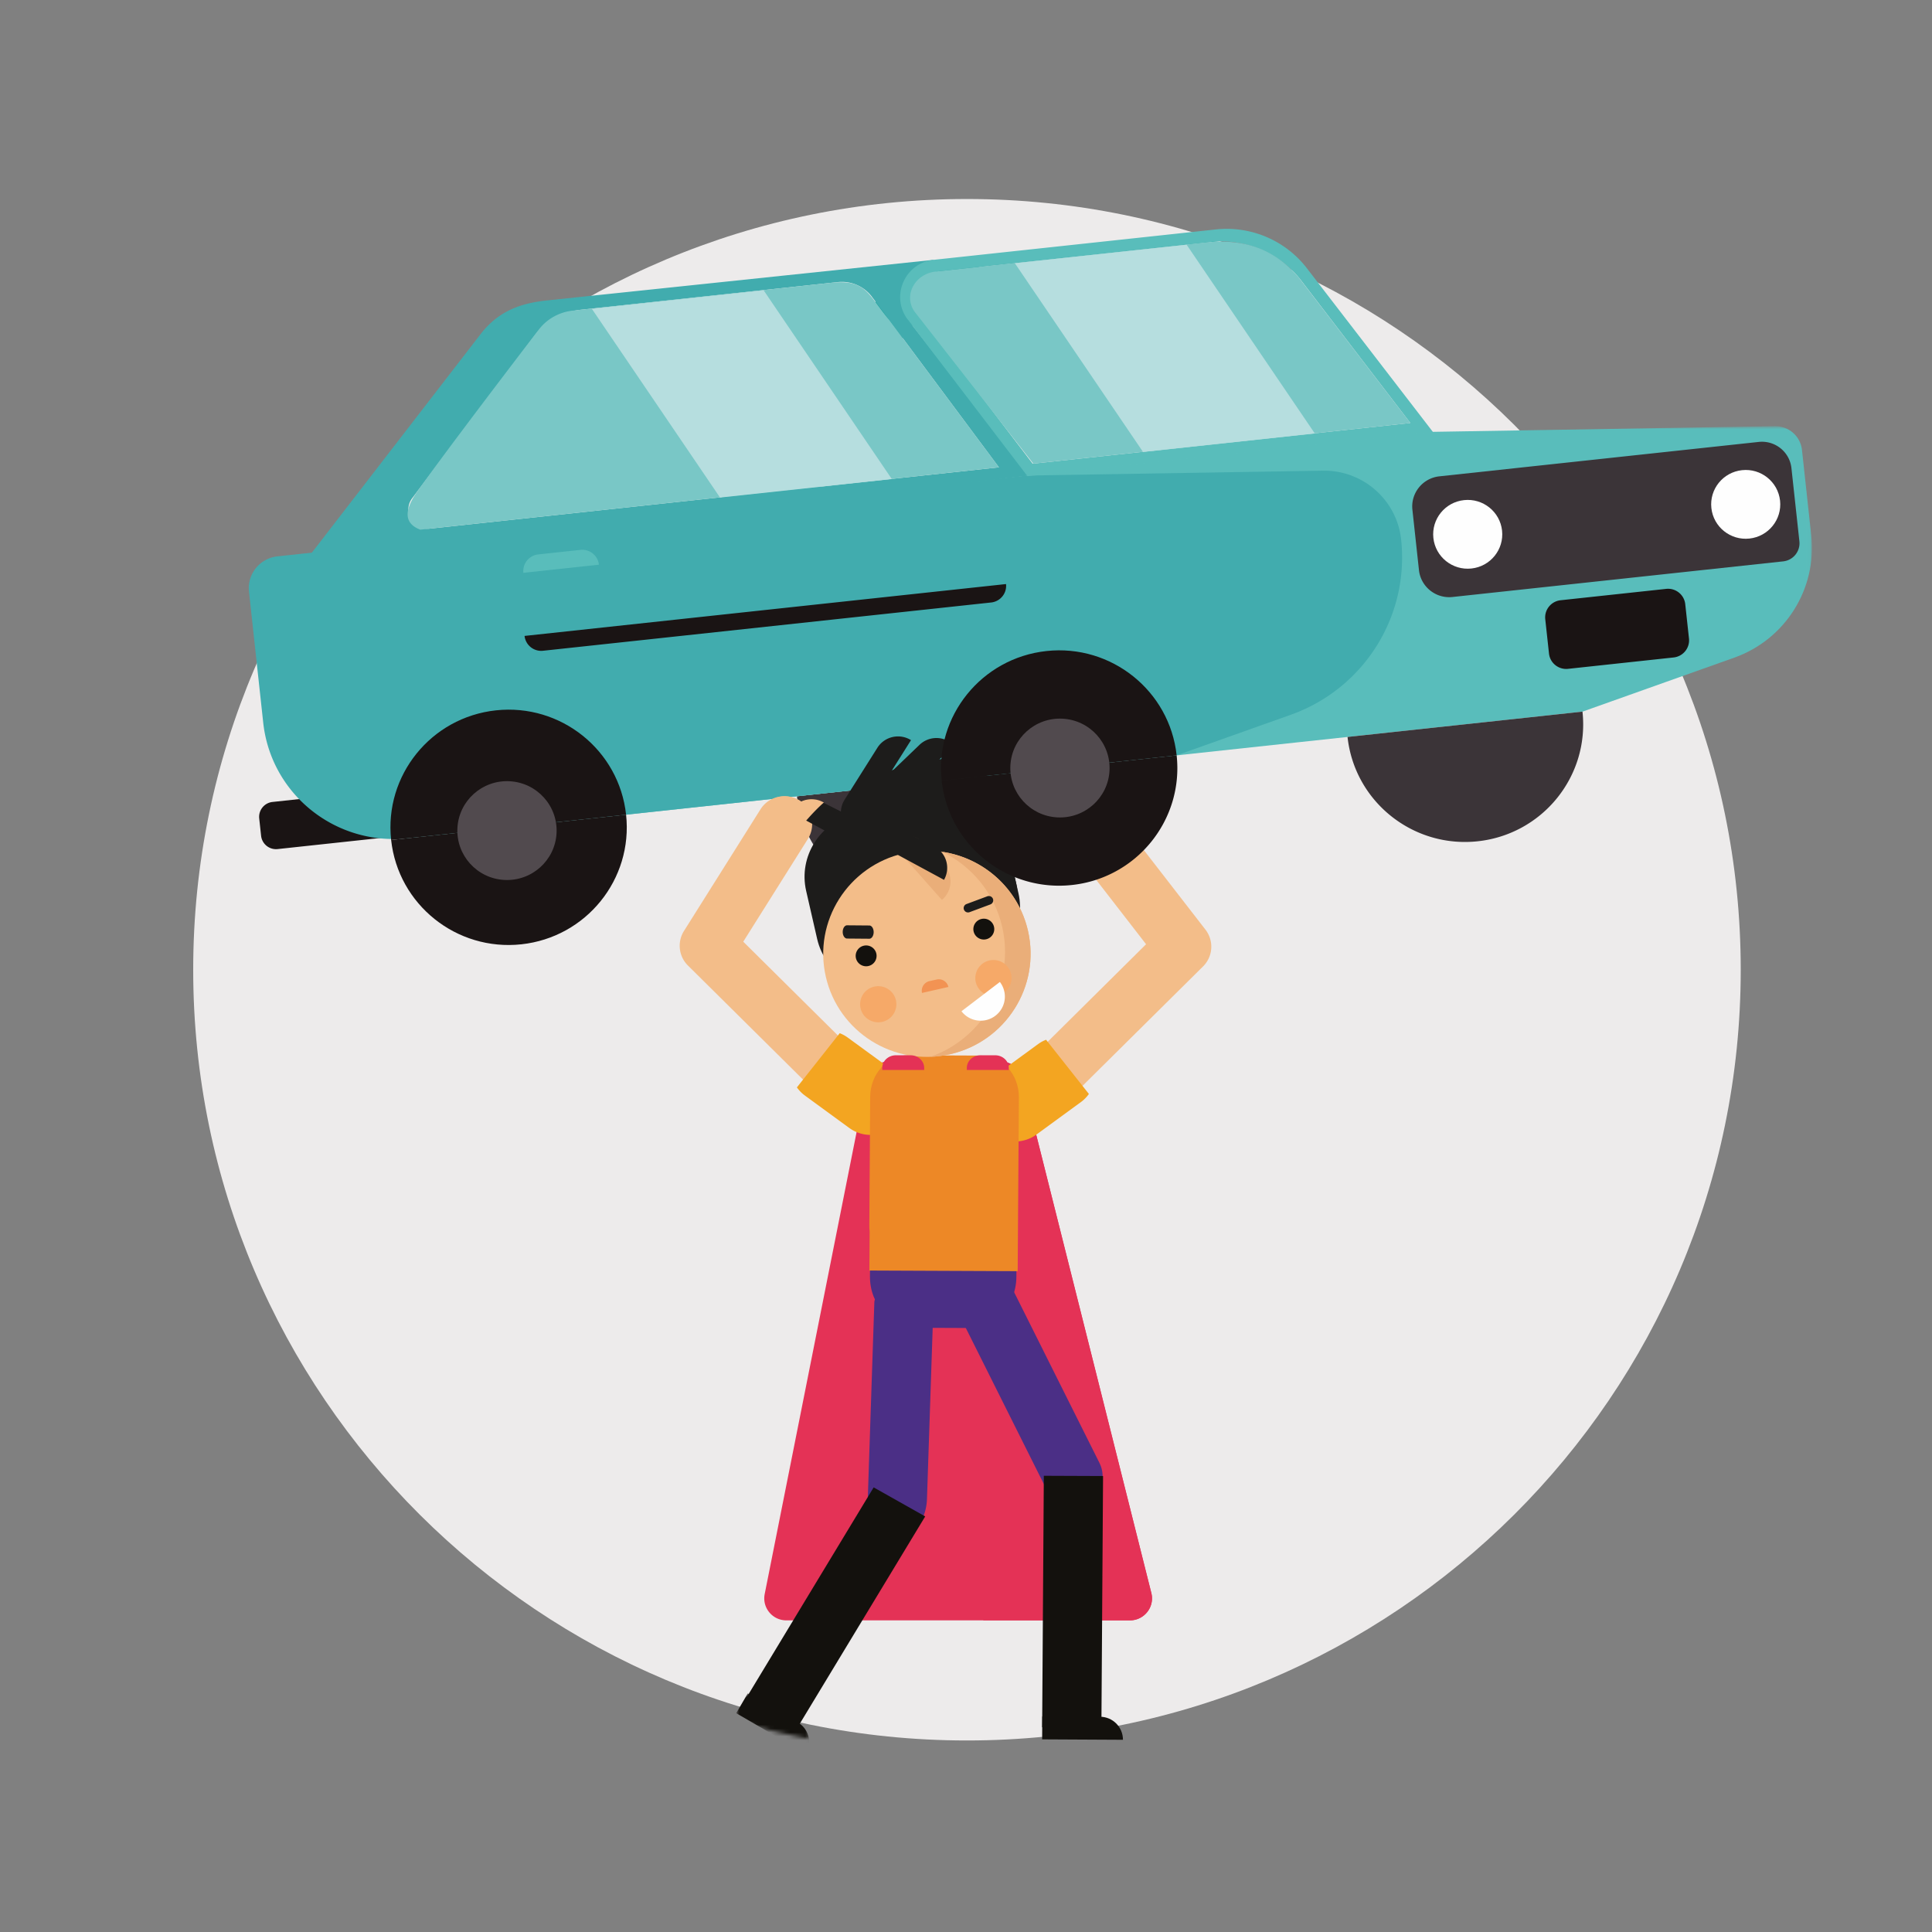 <svg width="500" height="500" viewBox="0 0 500 500" xmlns="http://www.w3.org/2000/svg" xmlns:xlink="http://www.w3.org/1999/xlink"><rect x="0" y="0" width="500" height="500" fill="#808080" stroke="none"/><title>0B7497C4-E233-4D5C-AA4E-CAA6FA137D0A</title><defs><path id="a" d="M363.974 107.269V.685H.54V107.27z"/><path d="M.663 7.566a199.529 199.529 0 0 0 18.88 4.559V.385H.664v7.181z" id="c"/></defs><g fill="none" fill-rule="evenodd"><path d="M50 250.968c0 110.163 89.654 199.465 200.25 199.465 110.597 0 200.25-89.302 200.25-199.465 0-110.162-89.653-199.464-200.25-199.464C139.654 51.504 50 140.806 50 250.968" fill="#EDEBEB"/><path d="M107.71 215.877l-1.323-12.196-35.853 3.865a3.877 3.877 0 0 0-3.45 4.266l.488 4.494a3.885 3.885 0 0 0 4.285 3.433l35.853-3.862z" fill="#1A1414"/><path d="M254.41 68.974c-5.232.779-9.15 3.146-11.84 6.721L210.604 118c-2.611 3.47-.156 8.689 4.17 8.222l43.802-4.719.366 3.367-75.606 8.147 44.957-57.072c4.416-5.453 4.835-7.583 13.385-8.505l74.27-6.942 5.467 1.27-67.005 7.207z" fill="#159F9A"/><path d="M260.481 221.89c4.907-6.07 7.487-14.007 6.577-22.369l-60.803 6.553c1.817 16.718 16.903 28.805 33.688 27a30.524 30.524 0 0 0 20.538-11.185" fill="#3B3438"/><g transform="translate(104.953 109.611)"><mask id="b" fill="#fff"><use xlink:href="#a"/></mask><path d="M17.435 51.352C5.165 66.53-1.28 86.368.99 107.27L304.596 74.56l39.28-13.971c13.188-4.69 21.43-17.778 19.922-31.646l-2.402-22.116c-.385-3.538-3.415-6.2-6.987-6.142l-88.444 1.461L68.781 23.394c-20.998 2.26-39.08 12.778-51.346 27.958" fill="#59BDBB" mask="url(#b)"/></g><path d="M105.438 216.935l197.538-21.281a13.273 13.273 0 0 0 3.006-.688l28.068-9.982c18.909-6.727 30.718-25.485 28.56-45.365-1.116-10.256-9.898-17.98-20.256-17.808l-75.866 1.255c-.397.006-.797.031-1.194.075L71.806 143.985c-4.563.493-7.863 4.576-7.369 9.12l3.684 33.925c2.015 18.519 18.721 31.908 37.317 29.905" fill="#41ACAE"/><path d="M402.968 206.538c4.907-6.07 7.487-14.006 6.577-22.368l-60.804 6.553c1.817 16.718 16.904 28.805 33.689 26.999a30.524 30.524 0 0 0 20.538-11.184M375.909 154.501l85.57-9.219c2.602-.28 4.481-2.606 4.2-5.198l-2.058-18.935c-.457-4.199-4.244-7.235-8.46-6.78l-82.645 8.904c-4.329.464-7.456 4.335-6.987 8.645l1.695 15.622c.469 4.31 4.356 7.428 8.685 6.961" fill="#3B3438"/><path d="M442.901 131.486c.532 4.887 4.942 8.421 9.849 7.892 4.91-.526 8.46-4.918 7.928-9.807-.532-4.89-4.942-8.422-9.849-7.892-4.91.526-8.46 4.917-7.928 9.807M370.956 139.237c.532 4.887 4.942 8.422 9.849 7.892 4.91-.526 8.46-4.917 7.928-9.807-.532-4.89-4.942-8.422-9.852-7.892-4.907.526-8.456 4.918-7.925 9.807" fill="#FEFEFE"/><path d="M155.453 233.205c4.907-6.07 7.487-14.006 6.577-22.368l-60.804 6.553c1.817 16.718 16.904 28.805 33.689 26.999 8.4-.907 15.63-5.111 20.538-11.184" fill="#1A1414"/><path d="M107.804 195.022c-4.907 6.07-7.487 14.005-6.577 22.368l60.803-6.553c-1.817-16.718-16.903-28.809-33.688-27-8.4.907-15.631 5.112-20.538 11.185" fill="#1A1414"/><path d="M144.034 215.629c-.373 7.054-6.418 12.473-13.501 12.1-7.084-.371-12.526-6.391-12.154-13.446.376-7.054 6.42-12.473 13.505-12.1 7.083.371 12.522 6.392 12.15 13.446" fill="#514A4E"/><path d="M225.7 76.862l32.822 44.085-147.317 15.87c-4.329.465-7.13-4.434-4.52-7.9l31.616-41.99a17.221 17.221 0 0 1 11.906-6.748L216.84 73a9.744 9.744 0 0 1 8.86 3.862zm10.352-5.5l5.604-4.12-100.222 10.523c-6.996.754-12.344 2.868-16.76 8.322l-44.847 58.081 186.661-21.103-31.537-40.385 1.1-11.318z" fill="#41ACAE"/><path d="M243.412 70.137l69.807-7.52c9.11-.982 18.07 2.852 23.628 10.105l28.15 36.75-97.748 10.534-28.963-38.024c-3.496-4.591-.625-11.225 5.126-11.845zm-1.758-2.896c-7.53.813-11.283 9.505-6.696 15.507l30.953 40.484 105.025-11.314-32.703-42.481c-5.558-7.226-14.5-11.038-23.587-10.057l-72.992 7.861zM136.386 145.07a4.305 4.305 0 0 0-.935 3.18l19.552-2.105c-.26-2.38-2.405-4.096-4.79-3.84l-10.906 1.174a4.352 4.352 0 0 0-2.921 1.591" fill="#59BDBB"/><path d="M259.425 154.333a4.305 4.305 0 0 0 .935-3.18l-124.607 13.423a4.344 4.344 0 0 0 4.792 3.84l115.959-12.492a4.352 4.352 0 0 0 2.92-1.591M405.813 173.095l27.318-2.944c2.462-.264 4.241-2.466 3.975-4.914l-.966-8.883c-.266-2.447-2.477-4.22-4.935-3.955l-27.321 2.943c-2.458.265-4.238 2.467-3.972 4.915l.966 8.882c.266 2.448 2.474 4.22 4.935 3.956" fill="#1A1414"/><path d="M237.002 81.054l30.418 38.934 97.576-10.515-28.707-37.435c-6.846-8.257-15.274-10.26-24.369-9.281l-69.689 7.509c-5.739.616-8.666 6.658-5.229 10.788M108.76 137.08l149.764-16.135-28.407-38.152c-5.476-6.522-5.933-10.583-15.024-9.605l-66.902 7.21a12.756 12.756 0 0 0-8.766 4.917c-7.03 9.176-23.4 30.622-31.262 41.637-3.822 5.354-3.475 8.543.597 10.128" fill="#79C7C6"/><path fill="#B6DEDF" d="M262.637 68.112l33.182 48.86 44.456-4.788-33.182-48.862zM153.163 79.906l33.182 48.86 44.457-4.787-33.183-48.863z"/><g><path d="M292.423 419.349h-88.916c-3.603 0-6.303-3.28-5.606-6.8l26.51-133.26a5.708 5.708 0 0 1 5.607-4.585h28.929a5.706 5.706 0 0 1 5.54 4.31l33.48 133.261c.902 3.593-1.826 7.074-5.544 7.074" fill="#E43256"/><path d="M297.966 412.276L264.49 279.015a5.713 5.713 0 0 0-5.544-4.311H248.43c.16.51.271 1.041.292 1.6l5.757 143.045h37.943c3.718 0 6.447-3.481 5.544-7.073" fill="#E43256"/><path d="M270.44 287.686a7.23 7.23 0 0 1-5.133-2.124 7.194 7.194 0 0 1 .025-10.201l31.274-30.992-26.438-34.136a7.191 7.191 0 0 1 1.31-10.117c3.168-2.434 7.712-1.85 10.155 1.305l30.34 39.172a7.19 7.19 0 0 1-.628 9.52l-35.796 35.473a7.245 7.245 0 0 1-5.109 2.1" fill="#F3BD89"/><path d="M281.807 283.113a9.282 9.282 0 0 1-2.098 2.128l-11.454 8.365c-4.164 3.044-10.018 2.145-13.074-2.006-3.052-4.148-2.15-9.98 2.014-13.023l11.458-8.362a9.13 9.13 0 0 1 2.07-1.131l11.084 14.03z" fill="#F3A521"/><path d="M218.945 287.45a7.23 7.23 0 0 1-5.108-2.1l-35.797-35.472a7.191 7.191 0 0 1-1.028-8.945l19.8-31.477c2.121-3.377 6.592-4.398 9.979-2.284a7.2 7.2 0 0 1 2.293 9.944l-16.73 26.594 31.7 31.415a7.194 7.194 0 0 1 .024 10.2 7.236 7.236 0 0 1-5.133 2.125" fill="#F3BD89"/><path d="M206.236 281.419a9.282 9.282 0 0 0 2.098 2.127l11.453 8.365c4.164 3.044 10.018 2.145 13.074-2.006 3.053-4.148 2.15-9.979-2.014-13.023l-11.457-8.361a9.13 9.13 0 0 0-2.07-1.132l-11.084 14.03z" fill="#F3A521"/><path d="M226.367 401.002a2.149 2.149 0 0 1-2.153-2.214l2.066-61.75a2.144 2.144 0 0 1 2.147-2.073l11.014-.014a2.146 2.146 0 0 1 2.154 2.215l-1.697 50.786c-.244 7.268-6.227 13.04-13.53 13.05" fill="#4B2F86"/><path d="M263.036 330.497c-.049 7.313-5.61 13.22-12.423 13.189l-13.224-.056c-6.812-.027-12.293-5.98-12.244-13.293l.164-24.182c.048-7.313 5.61-13.217 12.418-13.189l13.228.056c6.809.027 12.293 5.98 12.245 13.293l-.164 24.182z" fill="#4B2F86"/><path d="M263.499 310.95l.185-26.941c.041-5.932-4.293-10.805-9.635-10.826l-19.06-.083c-5.343-.021-9.744 4.814-9.785 10.746l-.227 33.445c-.003.479.032.951.084 1.416l-.07 10.104 38.386.163.122-18.024z" fill="#ED8826"/><path d="M251.06 250.98l-19.677 4.471c-8.914 2.027-17.872-3.582-19.904-12.46l-2.847-12.43c-2.035-8.878 3.596-17.801 12.51-19.828l19.677-4.47c8.913-2.028 17.869 3.581 19.904 12.46l2.847 12.429c2.035 8.882-3.596 17.802-12.51 19.829" fill="#1D1C1B"/><path d="M253.071 244.387l-9.903 2.25c-7.07 1.606-14.178-2.84-15.792-9.886l-5.056-22.078c-1.617-7.042 2.85-14.123 9.924-15.73l9.903-2.253c7.074-1.607 14.179 2.843 15.796 9.889l5.056 22.075c1.613 7.046-2.854 14.126-9.928 15.733" fill="#1D1C1B"/><path d="M266.04 240.895c3.29 14.362-5.757 28.67-20.204 31.953-14.447 3.28-28.824-5.7-32.113-20.062-3.293-14.366 5.753-28.67 20.2-31.953 14.447-3.283 28.827 5.7 32.117 20.062" fill="#F3BD89"/><path d="M238.614 256.97a2.553 2.553 0 0 1 1.927-3.054l1.843-.416a2.558 2.558 0 0 1 3.063 1.92l-6.833 1.55z" fill="#F29353"/><path d="M259.38 239.916c-2.022-8.823-7.917-15.762-15.493-19.461 10.593 1.582 19.64 9.423 22.162 20.44 3.29 14.362-5.757 28.665-20.204 31.949-1.69.385-3.376.593-5.049.652 13.688-4.817 21.883-19.17 18.583-33.58" fill="#EAAE79"/><path d="M226.792 246.775a2.707 2.707 0 0 0-3.241-2.027 2.695 2.695 0 0 0-2.035 3.225 2.71 2.71 0 0 0 3.24 2.03 2.698 2.698 0 0 0 2.036-3.228" fill="#13110D"/><path d="M219.22 240.592l5.757.031" fill="#AE8C20"/><path d="M218.756 242.743c-.394-.27-.665-.874-.662-1.568.004-.948.509-1.711 1.133-1.706l5.756.048c.62.005 1.122.779 1.119 1.722-.004.948-.51 1.711-1.133 1.706l-5.756-.048a.857.857 0 0 1-.457-.154" fill="#1D1C1B"/><path d="M257.248 239.854a2.707 2.707 0 0 0-3.241-2.027 2.695 2.695 0 0 0-2.035 3.224 2.71 2.71 0 0 0 3.24 2.03 2.698 2.698 0 0 0 2.036-3.227" fill="#13110D"/><path d="M250.524 235.02l5.39-2.01" fill="#AE8C20"/><path d="M250.773 236.111a1.13 1.13 0 0 1-1.303-.7c-.22-.58.077-1.23.659-1.445l5.394-2.006a1.13 1.13 0 0 1 1.45.66c.215.58-.08 1.225-.663 1.443l-5.39 2.007a1.157 1.157 0 0 1-.147.041" fill="#1D1C1B"/><path d="M243.77 232.9a6.278 6.278 0 0 0 .718-8.867l-5.286-5.61a6.33 6.33 0 0 0-8.903-.714L243.77 232.9z" fill="#EAAE79"/><path d="M220.57 215.64a6.274 6.274 0 0 1-1.987-8.674l8.478-13.436c1.857-2.943 5.753-3.828 8.708-1.982l-15.2 24.092z" fill="#1D1C1B"/><path d="M226.324 212.668a6.272 6.272 0 0 1 .167-8.896l11.474-11.01a6.332 6.332 0 0 1 8.931.164l-20.572 19.742zM222.196 219.687a6.273 6.273 0 0 0-2.38-8.573l-6.896-3.467c-3.035-1.715-6.889-.653-8.61 2.37l17.886 9.67zM244.31 227.701a6.273 6.273 0 0 0-2.38-8.573l-6.896-3.467c-3.035-1.715-6.889-.653-8.61 2.37l17.886 9.67z" fill="#1D1C1B"/><path d="M231.862 258.86a4.672 4.672 0 0 1-3.53 5.594 4.694 4.694 0 0 1-5.62-3.516 4.674 4.674 0 0 1 3.533-5.595c2.526-.576 5.042 1 5.617 3.516M261.68 252.083a4.672 4.672 0 0 1-3.53 5.595 4.694 4.694 0 0 1-5.62-3.516 4.674 4.674 0 0 1 3.533-5.595c2.526-.576 5.042 1 5.617 3.516" fill="#F6A968"/><path d="M257.605 262.871a6.217 6.217 0 0 0 1.164-8.74l-9.941 7.58a6.278 6.278 0 0 0 8.777 1.16" fill="#FEFEFE"/><g transform="translate(189.867 437.862)"><mask id="d" fill="#fff"><use xlink:href="#c"/></mask><path d="M3.657.385l12.924 7.49a5.92 5.92 0 0 1 2.153 8.111L.664 5.511 3.656.385z" fill="#13110D" mask="url(#d)"/></g><path d="M281.132 388.859c-3.791 1.899-8.412.364-10.304-3.419l-22.82-45.645 13.705-6.852 22.841 45.687c1.882 3.766.352 8.34-3.422 10.229" fill="#4B2F86"/><path d="M269.738 444.214l14.953.08c3.289.013 5.94 2.682 5.927 5.962l-20.911-.11.031-5.932zM205.682 448.25l-13.338-7.515 33.758-55.801 13.339 7.514z" fill="#13110D"/><path fill="#13110D" d="M285.04 447.077l-15.332-.063.432-65.082 15.332.062z"/><path d="M239.182 276.903v-.538c0-1.794-1.585-3.262-3.526-3.262h-3.805c-1.941 0-3.527 1.468-3.527 3.262v.538h10.858zM261.074 276.903v-.538c0-1.794-1.585-3.262-3.526-3.262h-3.805c-1.941 0-3.527 1.468-3.527 3.262v.538h10.858z" fill="#E43256"/><g fill="#F3BD89"><path d="M185.14 244.68c7.113-8.806 18.43-28.312 27.804-36.753.087-.08.192-.146.282-.222l-.115-.06a6.319 6.319 0 0 0-5.763-.222c-.122-.083-.237-.173-.363-.25-3.39-2.117-7.857-1.093-9.983 2.28l-19.8 31.478a7.19 7.19 0 0 0 1.032 8.945l.272.27c2.3-1.239 4.624-2.978 6.635-5.466M271.67 200.114a7.194 7.194 0 0 0-1.31 10.118l3.62 4.675c4.942-.802 13.712 1.94 21.48 4.116l-13.632-17.604c-2.443-3.155-6.99-3.738-10.158-1.305"/></g></g><g><path d="M297.94 217.853c4.906-6.07 7.486-14.005 6.576-22.367l-60.804 6.552c1.818 16.719 16.904 28.806 33.69 27a30.524 30.524 0 0 0 20.537-11.185" fill="#1A1414"/><path d="M250.29 179.67c-4.907 6.07-7.487 14.006-6.577 22.369l60.804-6.553c-1.817-16.718-16.904-28.809-33.689-27-8.4.907-15.63 5.112-20.538 11.185" fill="#1A1414"/><path d="M287.14 199.44c-.372 7.054-6.417 12.473-13.501 12.1-7.084-.371-12.525-6.391-12.153-13.445.375-7.055 6.42-12.474 13.504-12.1 7.084.37 12.522 6.39 12.15 13.445" fill="#514A4E"/></g></g></svg>